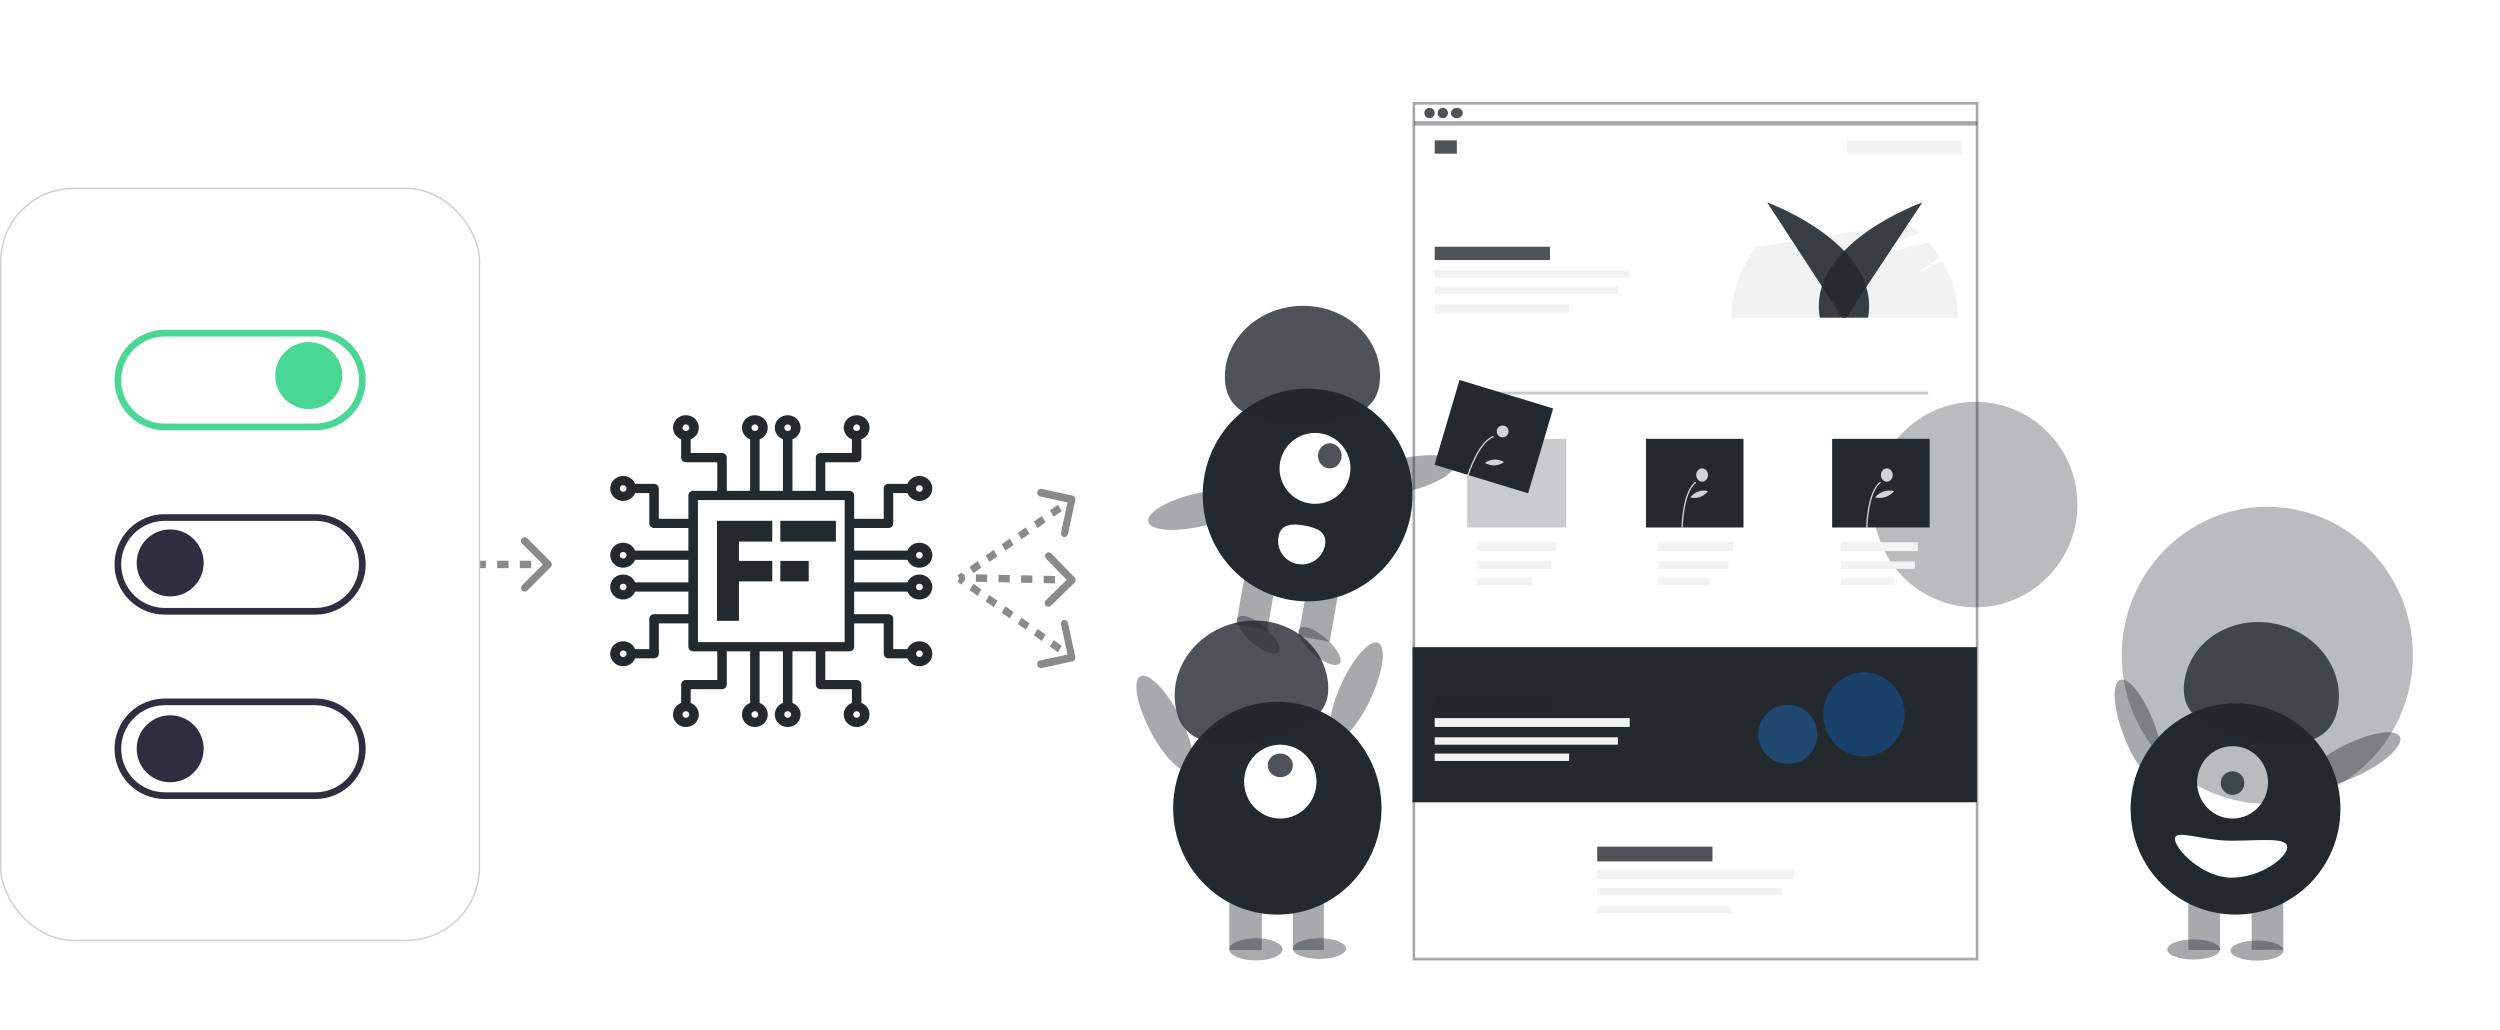 <svg width="1692" height="697" viewBox="0 0 1692 697" fill="none" xmlns="http://www.w3.org/2000/svg">
<rect x="0.5" y="127.5" width="324" height="509" rx="49.5" fill="white" stroke="#CFCFCF"/>
<path opacity="0.4" d="M1337 411C1375.11 411 1406 379.884 1406 341.5C1406 303.116 1375.11 272 1337 272C1298.89 272 1268 303.116 1268 341.5C1268 379.884 1298.89 411 1337 411Z" fill="#24292E" fill-opacity="0.8"/>
<path d="M1338 438H956V543H1338V438Z" fill="#24292E"/>
<path d="M1314.73 176.79L1299.35 184.08L1312.96 173.887C1310.75 170.428 1308.26 167.153 1305.53 164.092L1238.82 180.695L1299.08 157.679C1296.32 155.246 1293.4 153.014 1290.33 151L1188.68 167.395C1177.89 180.909 1172.01 197.696 1172 215H1325C1324.99 201.58 1321.45 188.399 1314.73 176.79Z" fill="#F2F2F2"/>
<path d="M1246.88 215L1196 137C1196 137 1273.05 164.763 1264.31 215H1246.88Z" fill="#24292E" fill-opacity="0.9"/>
<path d="M1249.38 215L1301 137C1301 137 1222.83 164.763 1231.7 215H1249.38Z" fill="#24292E" fill-opacity="0.9"/>
<path d="M1339 650H956V69H1339V650ZM957.786 648.184H1337.21V70.816H957.786V648.184Z" fill="#24292E" fill-opacity="0.4"/>
<path d="M1338 82H957V85H1338V82Z" fill="#24292E" fill-opacity="0.4"/>
<path d="M967.5 80C969.433 80 971 78.433 971 76.5C971 74.567 969.433 73 967.5 73C965.567 73 964 74.567 964 76.5C964 78.433 965.567 80 967.5 80Z" fill="#24292E" fill-opacity="0.8"/>
<path d="M976.5 80C978.433 80 980 78.433 980 76.5C980 74.567 978.433 73 976.5 73C974.567 73 973 74.567 973 76.5C973 78.433 974.567 80 976.5 80Z" fill="#24292E" fill-opacity="0.8"/>
<path d="M986 80C988.209 80 990 78.433 990 76.5C990 74.567 988.209 73 986 73C983.791 73 982 74.567 982 76.5C982 78.433 983.791 80 986 80Z" fill="#24292E" fill-opacity="0.8"/>
<path d="M986 95H971V104H986V95Z" fill="#24292E" fill-opacity="0.8"/>
<path d="M1049 167H971V176H1049V167Z" fill="#24292E" fill-opacity="0.8"/>
<path d="M1250 104L1328 104V95L1250 95V104Z" fill="#F2F2F2"/>
<path d="M1103 183H971V188H1103V183Z" fill="#F2F2F2"/>
<path d="M1095 194H971V199H1095V194Z" fill="#F2F2F2"/>
<path d="M1062 206H971V212H1062V206Z" fill="#F2F2F2"/>
<path d="M1053 367H1000V373H1053V367Z" fill="#F2F2F2"/>
<path d="M1050 380H1000V385H1050V380Z" fill="#F2F2F2"/>
<path d="M1037 391H1000V396H1037V391Z" fill="#F2F2F2"/>
<path d="M1173 367H1122V373H1173V367Z" fill="#F2F2F2"/>
<path d="M1170 380H1122V385H1170V380Z" fill="#F2F2F2"/>
<path d="M1157 391H1122V396H1157V391Z" fill="#F2F2F2"/>
<path d="M1298 367H1246V373H1298V367Z" fill="#F2F2F2"/>
<path d="M1296 380H1246V385H1296V380Z" fill="#F2F2F2"/>
<path d="M1282 391H1246V396H1282V391Z" fill="#F2F2F2"/>
<path d="M1159 573H1081V583H1159V573Z" fill="#24292E" fill-opacity="0.8"/>
<path d="M1214 589H1081V595H1214V589Z" fill="#F2F2F2"/>
<path d="M1206 601H1081V606H1206V601Z" fill="#F2F2F2"/>
<path d="M1172 613H1081V618H1172V613Z" fill="#F2F2F2"/>
<path opacity="0.3" d="M1305 265H994V267H1305V265Z" fill="#24292E" fill-opacity="0.8"/>
<path opacity="0.3" d="M1060 297H993V357H1060V297Z" fill="#24292E" fill-opacity="0.8"/>
<path d="M1180 297H1114V357H1180V297Z" fill="#24292E"/>
<path d="M1306 297H1240V357H1306V297Z" fill="#24292E"/>
<path d="M1138.87 357L1138 356.982C1138.02 355.986 1138.56 332.493 1147.5 326L1148 326.737C1139.42 332.968 1138.87 356.76 1138.87 357Z" fill="white" fill-opacity="0.8"/>
<path d="M1152 326C1154.21 326 1156 323.985 1156 321.5C1156 319.015 1154.21 317 1152 317C1149.79 317 1148 319.015 1148 321.5C1148 323.985 1149.79 326 1152 326Z" fill="white" fill-opacity="0.8"/>
<path d="M1150.61 336.382C1148.47 337.088 1146.19 337.191 1144 336.682C1145.39 334.825 1147.26 333.429 1149.39 332.662C1151.52 331.896 1153.82 331.792 1156 332.363C1154.57 334.175 1152.71 335.561 1150.61 336.382Z" fill="white" fill-opacity="0.8"/>
<path d="M1263.87 357L1263 356.982C1263.02 355.986 1263.56 332.493 1272.5 326L1273 326.737C1264.42 332.968 1263.87 356.76 1263.87 357Z" fill="white" fill-opacity="0.8"/>
<path d="M1277 326C1279.21 326 1281 323.985 1281 321.5C1281 319.015 1279.21 317 1277 317C1274.79 317 1273 319.015 1273 321.5C1273 323.985 1274.79 326 1277 326Z" fill="white" fill-opacity="0.8"/>
<path d="M1276.16 336.382C1273.84 337.088 1271.37 337.191 1269 336.682C1270.51 334.825 1272.53 333.429 1274.84 332.662C1277.15 331.896 1279.63 331.792 1282 332.363C1280.45 334.175 1278.44 335.561 1276.16 336.382V336.382Z" fill="white" fill-opacity="0.8"/>
<path d="M1049 471H971V480H1049V471Z" fill="#24292E" fill-opacity="0.8"/>
<path d="M1103 486H971V492H1103V486Z" fill="#F2F2F2"/>
<path d="M1095 499H971V504H1095V499Z" fill="#F2F2F2"/>
<path d="M1062 510H971V515H1062V510Z" fill="#F2F2F2"/>
<path opacity="0.4" d="M1261.5 512C1276.69 512 1289 499.24 1289 483.5C1289 467.76 1276.69 455 1261.5 455C1246.31 455 1234 467.76 1234 483.5C1234 499.24 1246.31 512 1261.5 512Z" fill="#0075EA" fill-opacity="0.8"/>
<path opacity="0.4" d="M1210 517C1221.05 517 1230 508.046 1230 497C1230 485.954 1221.05 477 1210 477C1198.95 477 1190 485.954 1190 497C1190 508.046 1198.95 517 1210 517Z" fill="#188CFF" fill-opacity="0.8"/>
<path d="M864.5 619C903.436 619 935 586.765 935 547C935 507.235 903.436 475 864.5 475C825.564 475 794 507.235 794 547C794 586.765 825.564 619 864.5 619Z" fill="#24292E"/>
<path d="M854 603H832V643H854V603Z" fill="#24292E" fill-opacity="0.4"/>
<path d="M896 603H875V643H896V603Z" fill="#24292E" fill-opacity="0.4"/>
<path d="M850 650C859.941 650 868 646.642 868 642.5C868 638.358 859.941 635 850 635C840.059 635 832 638.358 832 642.5C832 646.642 840.059 650 850 650Z" fill="#24292E" fill-opacity="0.4"/>
<path d="M893 649C902.941 649 911 645.866 911 642C911 638.134 902.941 635 893 635C883.059 635 875 638.134 875 642C875 645.866 883.059 649 893 649Z" fill="#24292E" fill-opacity="0.4"/>
<path d="M866.5 554C880.031 554 891 542.807 891 529C891 515.193 880.031 504 866.5 504C852.969 504 842 515.193 842 529C842 542.807 852.969 554 866.5 554Z" fill="white"/>
<path d="M866.5 526C871.194 526 875 522.418 875 518C875 513.582 871.194 510 866.5 510C861.806 510 858 513.582 858 518C858 522.418 861.806 526 866.5 526Z" fill="#24292E" fill-opacity="0.8"/>
<path d="M796.043 480.353C790.348 454.244 808.551 427.861 836.699 421.426C864.847 414.991 892.282 430.94 897.976 457.05C903.67 483.16 885.016 492.789 856.867 499.224C828.719 505.66 801.737 506.463 796.043 480.353Z" fill="#24292E" fill-opacity="0.8"/>
<path d="M927.936 472.364C936.151 454.403 938.312 437.72 932.762 435.1C927.211 432.48 916.052 444.915 907.837 462.876C899.622 480.836 897.461 497.52 903.011 500.14C908.562 502.76 919.721 490.324 927.936 472.364Z" fill="#24292E" fill-opacity="0.4"/>
<path d="M804.822 521.101C810.231 518.193 807.222 501.645 798.102 484.141C788.982 466.637 777.203 454.806 771.794 457.714C766.385 460.623 769.393 477.17 778.514 494.674C787.634 512.178 799.413 524.01 804.822 521.101Z" fill="#24292E" fill-opacity="0.4"/>
<path d="M1460.27 527.105C1465.98 524.869 1464.93 508.075 1457.91 489.595C1450.9 471.116 1440.59 457.948 1434.88 460.184C1429.17 462.42 1430.22 479.213 1437.23 497.693C1444.25 516.173 1454.56 529.341 1460.27 527.105Z" fill="#24292E" fill-opacity="0.4"/>
<path d="M1513 619C1552.21 619 1584 586.988 1584 547.5C1584 508.012 1552.21 476 1513 476C1473.79 476 1442 508.012 1442 547.5C1442 586.988 1473.79 619 1513 619Z" fill="#24292E"/>
<path d="M1523.96 642.906L1545.41 642.845L1545.3 603.807L1523.85 603.868L1523.96 642.906Z" fill="#24292E" fill-opacity="0.4"/>
<path d="M1481.07 643.032L1502.52 642.971L1502.41 603.934L1480.96 603.995L1481.07 643.032Z" fill="#24292E" fill-opacity="0.4"/>
<path d="M1527.56 650.161C1537.43 650.133 1545.42 647.062 1545.41 643.302C1545.4 639.541 1537.39 636.516 1527.52 636.544C1517.65 636.572 1509.66 639.643 1509.67 643.404C1509.68 647.164 1517.69 650.19 1527.56 650.161Z" fill="#24292E" fill-opacity="0.4"/>
<path d="M1484.66 649.376C1494.53 649.348 1502.53 646.277 1502.52 642.517C1502.51 638.756 1494.49 635.731 1484.62 635.759C1474.75 635.787 1466.76 638.858 1466.77 642.618C1466.78 646.379 1474.79 649.404 1484.66 649.376Z" fill="#24292E" fill-opacity="0.4"/>
<path d="M1511 554C1524.25 554 1535 543.031 1535 529.5C1535 515.969 1524.25 505 1511 505C1497.75 505 1487 515.969 1487 529.5C1487 543.031 1497.75 554 1511 554Z" fill="white"/>
<path d="M1511 538C1515.42 538 1519 534.418 1519 530C1519 525.582 1515.42 522 1511 522C1506.58 522 1503 525.582 1503 530C1503 534.418 1506.58 538 1511 538Z" fill="#24292E" fill-opacity="0.8"/>
<path d="M1581.97 480.517C1587.65 454.688 1569.2 428.657 1540.77 422.375C1512.34 416.092 1484.69 431.938 1479.01 457.768C1473.33 483.597 1492.19 493.064 1520.62 499.346C1549.06 505.628 1576.3 506.346 1581.97 480.517Z" fill="#24292E" fill-opacity="0.8"/>
<path d="M1597.18 524.27C1614.77 515.733 1626.89 504.265 1624.25 498.655C1621.62 493.045 1605.22 495.417 1587.63 503.954C1570.03 512.491 1557.91 523.96 1560.55 529.57C1563.19 535.18 1579.59 532.807 1597.18 524.27Z" fill="#24292E" fill-opacity="0.4"/>
<path d="M1548 573.359C1548.02 580.263 1530.22 593.945 1510.43 594C1490.63 594.055 1472.02 574.672 1472 567.768C1471.98 560.865 1490.56 569.056 1510.36 569C1530.15 568.945 1547.98 566.456 1548 573.359Z" fill="white"/>
<path opacity="0.4" d="M1534.5 544C1588.9 544 1633 499.005 1633 443.5C1633 387.995 1588.9 343 1534.5 343C1480.1 343 1436 387.995 1436 443.5C1436 499.005 1480.1 544 1534.5 544Z" fill="#24292E" fill-opacity="0.8"/>
<path d="M885 407C924.212 407 956 374.765 956 335C956 295.235 924.212 263 885 263C845.788 263 814 295.235 814 335C814 374.765 845.788 407 885 407Z" fill="#24292E"/>
<path d="M864.515 388.161L843.41 384.279L836.565 422.692L857.67 426.573L864.515 388.161Z" fill="#24292E" fill-opacity="0.4"/>
<path d="M906.724 395.923L885.619 392.042L878.774 430.455L899.879 434.336L906.724 395.923Z" fill="#24292E" fill-opacity="0.4"/>
<path d="M906.646 448.958C909.038 446.088 904.871 438.508 897.338 432.028C889.806 425.547 881.76 422.62 879.368 425.489C876.975 428.359 881.143 435.939 888.675 442.42C896.208 448.9 904.253 451.828 906.646 448.958Z" fill="#24292E" fill-opacity="0.4"/>
<path d="M865.316 441.357C867.708 438.488 863.541 430.908 856.009 424.427C848.476 417.947 840.43 415.019 838.038 417.889C835.646 420.758 839.813 428.338 847.346 434.819C854.878 441.3 862.924 444.227 865.316 441.357Z" fill="#24292E" fill-opacity="0.4"/>
<path d="M890 341C903.255 341 914 330.255 914 317C914 303.745 903.255 293 890 293C876.745 293 866 303.745 866 317C866 330.255 876.745 341 890 341Z" fill="white"/>
<path d="M900 317C904.418 317 908 313.194 908 308.5C908 303.806 904.418 300 900 300C895.582 300 892 303.806 892 308.5C892 313.194 895.582 317 900 317Z" fill="#24292E" fill-opacity="0.8"/>
<path d="M829.036 256.698C827.97 230.454 850.593 208.225 879.567 207.049C908.541 205.872 932.893 226.193 933.96 252.437C935.026 278.681 914.885 284.644 885.912 285.821C856.938 286.997 830.102 282.942 829.036 256.698Z" fill="#24292E" fill-opacity="0.8"/>
<path d="M952.6 332.622C971.602 328.197 985.898 319.697 984.531 313.637C983.163 307.577 966.651 306.251 947.648 310.676C928.646 315.101 914.35 323.601 915.717 329.661C917.085 335.721 933.598 337.047 952.6 332.622Z" fill="#24292E" fill-opacity="0.4"/>
<path d="M814.019 356.034C833.021 351.609 847.317 343.109 845.949 337.049C844.582 330.989 828.069 329.663 809.067 334.088C790.065 338.513 775.769 347.012 777.136 353.073C778.503 359.133 795.016 360.458 814.019 356.034Z" fill="#24292E" fill-opacity="0.4"/>
<path d="M865.256 363.283C864.5 367.429 865.434 371.704 867.854 375.166C870.274 378.628 873.982 380.995 878.161 381.746C882.34 382.496 886.648 381.569 890.138 379.168C893.628 376.767 896.014 373.089 896.77 368.943C898.345 360.31 891.617 357.254 882.915 355.692C874.212 354.129 866.832 354.65 865.256 363.283Z" fill="white"/>
<path d="M1051.17 276.456L987.822 257.164L970.885 314.558L1034.23 333.85L1051.17 276.456Z" fill="#24292E"/>
<path d="M993.83 322L993 321.726C993.295 320.781 1000.35 298.547 1010.73 295L1011 295.85C1001.04 299.254 993.9 321.773 993.83 322Z" fill="white" fill-opacity="0.8"/>
<path d="M1017 296C1019.21 296 1021 294.209 1021 292C1021 289.791 1019.21 288 1017 288C1014.79 288 1013 289.791 1013 292C1013 294.209 1014.79 296 1017 296Z" fill="white" fill-opacity="0.8"/>
<path d="M1011.58 314.999C1009.28 315.03 1007.01 314.433 1005 313.269C1006.89 311.888 1009.12 311.103 1011.42 311.01C1013.73 310.916 1016.01 311.517 1018 312.74C1016.09 314.064 1013.87 314.843 1011.58 314.999V314.999Z" fill="white" fill-opacity="0.8"/>
<path d="M726.593 338.254C726.746 337.552 726.346 336.869 725.7 336.729L715.177 334.439C714.532 334.299 713.884 334.754 713.732 335.456C713.579 336.159 713.978 336.842 714.624 336.982L723.978 339.017L721.765 349.189C721.612 349.891 722.012 350.575 722.658 350.715C723.303 350.856 723.951 350.4 724.104 349.698L726.593 338.254ZM649.984 392.594L652.701 390.683L651.439 388.525L648.722 390.436L649.984 392.594ZM658.135 386.86L663.568 383.038L662.306 380.88L656.873 384.702L658.135 386.86ZM669.002 379.215L674.436 375.393L673.173 373.235L667.74 377.057L669.002 379.215ZM679.869 371.57L685.303 367.748L684.041 365.59L678.607 369.412L679.869 371.57ZM690.737 363.925L696.17 360.103L694.908 357.945L689.474 361.767L690.737 363.925ZM701.604 356.28L707.037 352.458L705.775 350.3L700.341 354.122L701.604 356.28ZM712.471 348.635L717.905 344.813L716.642 342.655L711.209 346.477L712.471 348.635ZM723.338 340.99L726.055 339.079L724.793 336.921L722.076 338.832L723.338 340.99ZM727.762 338.509C728.068 337.104 727.269 335.738 725.977 335.457L704.931 330.879C703.64 330.598 702.345 331.508 702.039 332.913C701.734 334.317 702.533 335.684 703.825 335.965L722.532 340.034L718.106 360.378C717.801 361.783 718.6 363.149 719.892 363.43C721.183 363.711 722.478 362.8 722.783 361.396L727.762 338.509ZM650.616 393.673L653.332 391.762L650.808 387.446L648.091 389.357L650.616 393.673ZM658.766 387.939L664.2 384.117L661.675 379.801L656.241 383.623L658.766 387.939ZM669.633 380.294L675.067 376.472L672.542 372.156L667.109 375.978L669.633 380.294ZM680.5 372.649L685.934 368.827L683.409 364.511L677.976 368.333L680.5 372.649ZM691.368 365.004L696.801 361.182L694.277 356.866L688.843 360.688L691.368 365.004ZM702.235 357.359L707.669 353.537L705.144 349.221L699.71 353.043L702.235 357.359ZM713.102 349.714L718.536 345.892L716.011 341.576L710.577 345.398L713.102 349.714ZM723.969 342.069L726.686 340.158L724.162 335.842L721.445 337.753L723.969 342.069Z" fill="#8A8A8A"/>
<path d="M725.7 446.301C726.346 446.161 726.746 445.478 726.593 444.775L724.104 433.332C723.951 432.63 723.303 432.174 722.658 432.315C722.012 432.455 721.612 433.138 721.765 433.841L723.978 444.013L714.624 446.047C713.978 446.188 713.579 446.871 713.732 447.573C713.884 448.276 714.532 448.731 715.177 448.59L725.7 446.301ZM648.722 392.594L651.439 394.505L652.701 392.347L649.984 390.436L648.722 392.594ZM656.873 398.328L662.306 402.15L663.568 399.992L658.135 396.17L656.873 398.328ZM667.74 405.973L673.173 409.795L674.436 407.637L669.002 403.815L667.74 405.973ZM678.607 413.618L684.041 417.44L685.303 415.282L679.869 411.46L678.607 413.618ZM689.474 421.262L694.908 425.085L696.17 422.927L690.737 419.105L689.474 421.262ZM700.341 428.907L705.775 432.73L707.037 430.572L701.604 426.75L700.341 428.907ZM711.209 436.552L716.642 440.375L717.905 438.217L712.471 434.395L711.209 436.552ZM722.076 444.197L724.793 446.109L726.055 443.951L723.338 442.039L722.076 444.197ZM725.977 447.573C727.269 447.292 728.068 445.925 727.762 444.521L722.783 421.634C722.478 420.23 721.183 419.319 719.892 419.6C718.6 419.881 717.801 421.247 718.106 422.652L722.532 442.995L703.825 447.065C702.533 447.346 701.734 448.713 702.039 450.117C702.345 451.521 703.64 452.432 704.931 452.151L725.977 447.573ZM648.091 393.673L650.808 395.584L653.332 391.268L650.616 389.357L648.091 393.673ZM656.241 399.407L661.675 403.229L664.2 398.913L658.766 395.091L656.241 399.407ZM667.109 407.051L672.542 410.874L675.067 406.558L669.633 402.736L667.109 407.051ZM677.976 414.696L683.409 418.519L685.934 414.203L680.5 410.381L677.976 414.696ZM688.843 422.341L694.277 426.164L696.801 421.848L691.368 418.026L688.843 422.341ZM699.71 429.986L705.144 433.809L707.669 429.493L702.235 425.671L699.71 429.986ZM710.577 437.631L716.011 441.454L718.536 437.138L713.102 433.316L710.577 437.631ZM721.445 445.276L724.162 447.188L726.686 442.872L723.969 440.961L721.445 445.276Z" fill="#8A8A8A"/>
<path d="M726.377 393.464C726.869 392.985 726.875 392.193 726.391 391.695L718.507 383.571C718.023 383.073 717.233 383.056 716.741 383.535C716.249 384.013 716.243 384.805 716.727 385.304L723.735 392.525L716.613 399.455C716.121 399.933 716.115 400.725 716.599 401.224C717.083 401.722 717.873 401.739 718.365 401.26L726.377 393.464ZM648.99 392.238L652.815 392.317L652.835 389.815L649.01 389.737L648.99 392.238ZM660.465 392.474L668.115 392.632L668.135 390.13L660.485 389.973L660.465 392.474ZM675.765 392.789L683.415 392.946L683.435 390.445L675.785 390.287L675.765 392.789ZM691.065 393.104L698.716 393.261L698.736 390.759L691.086 390.602L691.065 393.104ZM706.366 393.418L714.016 393.576L714.036 391.074L706.386 390.917L706.366 393.418ZM721.666 393.733L725.491 393.812L725.511 391.31L721.686 391.231L721.666 393.733ZM727.253 394.366C728.236 393.409 728.249 391.825 727.281 390.828L711.514 374.581C710.546 373.584 708.965 373.552 707.981 374.508C706.998 375.465 706.985 377.049 707.953 378.046L721.969 392.488L707.725 406.349C706.742 407.306 706.729 408.89 707.697 409.887C708.664 410.884 710.246 410.916 711.229 409.96L727.253 394.366ZM648.98 393.489L652.805 393.568L652.845 388.564L649.02 388.486L648.98 393.489ZM660.455 393.725L668.105 393.882L668.145 388.879L660.495 388.722L660.455 393.725ZM675.755 394.04L683.405 394.197L683.445 389.194L675.795 389.037L675.755 394.04ZM691.055 394.355L698.705 394.512L698.746 389.509L691.096 389.351L691.055 394.355ZM706.356 394.669L714.006 394.827L714.046 389.823L706.396 389.666L706.356 394.669ZM721.656 394.984L725.481 395.063L725.521 390.059L721.696 389.981L721.656 394.984Z" fill="#8A8A8A"/>
<path d="M208.967 276.876C221.485 276.876 231.634 266.728 231.634 254.209C231.634 241.691 221.485 231.542 208.967 231.542C196.448 231.542 186.3 241.691 186.3 254.209C186.3 266.728 196.448 276.876 208.967 276.876Z" fill="#49D893"/>
<path d="M213.5 291.209H111.5C102.483 291.209 93.835 287.627 87.459 281.251C81.083 274.875 77.501 266.227 77.501 257.209C77.501 248.192 81.083 239.544 87.459 233.168C93.835 226.792 102.483 223.209 111.5 223.209H213.5C222.518 223.209 231.166 226.792 237.542 233.168C243.918 239.544 247.5 248.192 247.5 257.209C247.5 266.227 243.918 274.875 237.542 281.251C231.166 287.627 222.518 291.209 213.5 291.209ZM111.5 227.743C103.685 227.743 96.19 230.847 90.664 236.373C85.138 241.899 82.034 249.394 82.034 257.209C82.034 265.025 85.138 272.519 90.664 278.046C96.19 283.572 103.685 286.676 111.5 286.676H213.5C221.316 286.676 228.81 283.572 234.337 278.046C239.863 272.519 242.967 265.025 242.967 257.209C242.967 249.394 239.863 241.899 234.337 236.373C228.81 230.847 221.316 227.743 213.5 227.743H111.5Z" fill="#49D893"/>
<path d="M115.174 403.654C127.692 403.654 137.841 393.506 137.841 380.987C137.841 368.469 127.692 358.321 115.174 358.321C102.655 358.321 92.507 368.469 92.507 380.987C92.507 393.506 102.655 403.654 115.174 403.654Z" fill="#2F2E41"/>
<path d="M213.5 415.988H111.5C102.483 415.988 93.835 412.406 87.459 406.029C81.083 399.653 77.501 391.005 77.501 381.988C77.501 372.97 81.083 364.322 87.459 357.946C93.835 351.57 102.483 347.988 111.5 347.988H213.5C222.518 347.988 231.166 351.57 237.542 357.946C243.918 364.322 247.5 372.97 247.5 381.988C247.5 391.005 243.918 399.653 237.542 406.029C231.166 412.406 222.518 415.988 213.5 415.988ZM111.5 352.521C103.685 352.521 96.191 355.626 90.664 361.152C85.138 366.678 82.034 374.173 82.034 381.988C82.034 389.803 85.138 397.298 90.664 402.824C96.191 408.35 103.685 411.454 111.5 411.454H213.5C221.316 411.454 228.81 408.35 234.337 402.824C239.863 397.298 242.967 389.803 242.967 381.988C242.967 374.173 239.863 366.678 234.337 361.152C228.81 355.626 221.316 352.521 213.5 352.521H111.5Z" fill="#2F2E41"/>
<path d="M115.174 529.432C127.692 529.432 137.841 519.284 137.841 506.766C137.841 494.247 127.692 484.099 115.174 484.099C102.655 484.099 92.507 494.247 92.507 506.766C92.507 519.284 102.655 529.432 115.174 529.432Z" fill="#2F2E41"/>
<path d="M213.5 540.766H111.5C102.483 540.766 93.835 537.184 87.459 530.808C81.083 524.432 77.501 515.783 77.501 506.766C77.501 497.749 81.083 489.101 87.459 482.724C93.835 476.348 102.483 472.766 111.5 472.766H213.5C222.518 472.766 231.166 476.348 237.542 482.724C243.918 489.101 247.5 497.749 247.5 506.766C247.5 515.783 243.918 524.432 237.542 530.808C231.166 537.184 222.518 540.766 213.5 540.766ZM111.5 477.299C103.685 477.299 96.19 480.404 90.664 485.93C85.138 491.456 82.034 498.951 82.034 506.766C82.034 514.581 85.138 522.076 90.664 527.602C96.19 533.128 103.685 536.233 111.5 536.233H213.5C217.37 536.233 221.202 535.471 224.777 533.99C228.352 532.509 231.6 530.338 234.337 527.602C237.073 524.866 239.243 521.618 240.724 518.043C242.205 514.467 242.967 510.636 242.967 506.766C242.967 502.896 242.205 499.065 240.724 495.49C239.243 491.915 237.073 488.666 234.337 485.93C231.6 483.194 228.352 481.023 224.777 479.542C221.202 478.062 217.37 477.299 213.5 477.299H111.5Z" fill="#2F2E41"/>
<path d="M371.884 382.884C372.372 382.396 372.372 381.604 371.884 381.116L363.929 373.161C363.441 372.673 362.649 372.673 362.161 373.161C361.673 373.649 361.673 374.441 362.161 374.929L369.232 382L362.161 389.071C361.673 389.559 361.673 390.351 362.161 390.839C362.649 391.327 363.441 391.327 363.929 390.839L371.884 382.884ZM325 383.25H328.833V380.75H325V383.25ZM336.5 383.25H344.167V380.75H336.5V383.25ZM351.833 383.25H359.5V380.75H351.833V383.25ZM367.167 383.25H371V380.75H367.167V383.25ZM372.768 383.768C373.744 382.791 373.744 381.209 372.768 380.232L356.858 364.322C355.882 363.346 354.299 363.346 353.322 364.322C352.346 365.299 352.346 366.882 353.322 367.858L367.464 382L353.322 396.142C352.346 397.118 352.346 398.701 353.322 399.678C354.299 400.654 355.882 400.654 356.858 399.678L372.768 383.768ZM325 384.5H328.833V379.5H325V384.5ZM336.5 384.5H344.167V379.5H336.5V384.5ZM351.833 384.5H359.5V379.5H351.833V384.5ZM367.167 384.5H371V379.5H367.167V384.5Z" fill="#8A8A8A"/>
<g filter="url(#filter0_d)">
<path d="M578.098 374.885H614.137C614.886 376.715 616.271 378.235 618.053 379.183C619.835 380.131 621.903 380.448 623.9 380.079C625.897 379.71 627.699 378.678 628.995 377.161C630.291 375.644 631 373.737 631 371.769C631 369.8 630.291 367.894 628.995 366.377C627.699 364.86 625.897 363.828 623.9 363.459C621.903 363.09 619.835 363.407 618.053 364.355C616.271 365.303 614.886 366.823 614.137 368.653H578.098V353.357H601.329C602.182 353.357 603.001 353.028 603.604 352.444C604.208 351.86 604.547 351.067 604.547 350.241V329.71H614.137C614.886 331.54 616.271 333.06 618.053 334.008C619.835 334.956 621.903 335.273 623.9 334.904C625.897 334.535 627.699 333.503 628.995 331.986C630.291 330.469 631 328.563 631 326.594C631 324.626 630.291 322.719 628.995 321.202C627.699 319.685 625.897 318.653 623.9 318.284C621.903 317.915 619.835 318.232 618.053 319.18C616.271 320.128 614.886 321.648 614.137 323.478H601.329C600.475 323.479 599.657 323.807 599.053 324.391C598.45 324.976 598.11 325.768 598.11 326.594V347.125H578.098V331.331C578.098 330.504 577.759 329.712 577.155 329.128C576.552 328.543 575.733 328.215 574.88 328.215H558.565V308.841H579.772C580.626 308.841 581.444 308.512 582.048 307.928C582.651 307.344 582.99 306.551 582.991 305.725V293.325C584.88 292.6 586.449 291.26 587.428 289.535C588.406 287.811 588.733 285.81 588.352 283.877C587.971 281.945 586.905 280.201 585.339 278.947C583.773 277.693 581.804 277.007 579.772 277.007C577.74 277.007 575.771 277.693 574.205 278.947C572.639 280.201 571.574 281.945 571.192 283.877C570.811 285.81 571.138 287.811 572.117 289.535C573.095 291.26 574.664 292.6 576.553 293.325V302.609H555.346C554.493 302.609 553.674 302.938 553.071 303.522C552.467 304.107 552.128 304.899 552.128 305.725V328.215H536.328V293.327C538.217 292.602 539.786 291.261 540.765 289.537C541.743 287.813 542.07 285.812 541.689 283.879C541.308 281.947 540.242 280.203 538.676 278.949C537.11 277.695 535.142 277.009 533.109 277.009C531.077 277.009 529.108 277.695 527.542 278.949C525.976 280.203 524.911 281.947 524.53 283.879C524.148 285.812 524.475 287.813 525.454 289.537C526.432 291.261 528.001 292.602 529.891 293.327V328.215H514.109V293.325C516 292.6 517.57 291.259 518.549 289.534C519.528 287.809 519.855 285.807 519.474 283.874C519.093 281.94 518.027 280.196 516.46 278.941C514.894 277.686 512.924 277 510.891 277C508.857 277 506.888 277.686 505.321 278.941C503.754 280.196 502.688 281.94 502.307 283.874C501.926 285.807 502.253 287.809 503.232 289.534C504.212 291.259 505.782 292.6 507.672 293.325V328.215H491.872V305.725C491.872 304.899 491.533 304.107 490.929 303.522C490.326 302.938 489.507 302.609 488.654 302.609H467.447V293.325C469.337 292.6 470.907 291.259 471.886 289.534C472.865 287.809 473.193 285.807 472.811 283.874C472.43 281.94 471.364 280.196 469.798 278.941C468.231 277.686 466.261 277 464.228 277C462.195 277 460.225 277.686 458.658 278.941C457.091 280.196 456.026 281.94 455.644 283.874C455.263 285.807 455.59 287.809 456.57 289.534C457.549 291.259 459.119 292.6 461.009 293.325V305.725C461.01 306.551 461.349 307.344 461.952 307.928C462.556 308.512 463.374 308.841 464.228 308.841H485.435V328.215H469.12C468.267 328.215 467.448 328.543 466.845 329.128C466.241 329.712 465.902 330.504 465.902 331.331V347.125H445.89V326.594C445.89 325.768 445.55 324.976 444.947 324.391C444.343 323.807 443.525 323.479 442.671 323.478H429.864C429.115 321.648 427.731 320.129 425.949 319.181C424.168 318.234 422.101 317.917 420.104 318.286C418.107 318.655 416.306 319.687 415.01 321.203C413.715 322.72 413.006 324.626 413.006 326.594C413.006 328.562 413.715 330.469 415.01 331.985C416.306 333.501 418.107 334.533 420.104 334.902C422.101 335.271 424.168 334.955 425.949 334.007C427.731 333.059 429.115 331.54 429.864 329.71H439.453V350.241C439.453 351.067 439.792 351.86 440.396 352.444C440.999 353.028 441.818 353.357 442.671 353.357H465.902V368.653H429.864C429.115 366.824 427.731 365.305 425.95 364.357C424.169 363.41 422.102 363.094 420.106 363.463C418.11 363.832 416.309 364.863 415.013 366.379C413.718 367.895 413.009 369.801 413.009 371.769C413.009 373.736 413.718 375.642 415.013 377.158C416.309 378.675 418.11 379.706 420.106 380.075C422.102 380.444 424.169 380.128 425.95 379.18C427.731 378.233 429.115 376.714 429.864 374.885H465.902V390.163H429.863C429.114 388.333 427.729 386.813 425.947 385.865C424.165 384.917 422.097 384.6 420.1 384.969C418.103 385.338 416.301 386.37 415.005 387.887C413.709 389.404 413 391.31 413 393.279C413 395.247 413.709 397.154 415.005 398.671C416.301 400.188 418.103 401.22 420.1 401.589C422.097 401.958 424.165 401.641 425.947 400.693C427.729 399.745 429.114 398.225 429.863 396.395H465.902V411.691H442.671C441.818 411.691 440.999 412.02 440.396 412.604C439.792 413.188 439.453 413.981 439.453 414.807V435.338H429.863C429.114 433.507 427.729 431.988 425.947 431.04C424.165 430.092 422.097 429.775 420.1 430.144C418.103 430.513 416.301 431.545 415.005 433.062C413.709 434.578 413 436.485 413 438.454C413 440.422 413.709 442.329 415.005 443.846C416.301 445.363 418.103 446.394 420.1 446.763C422.097 447.132 424.165 446.816 425.947 445.868C427.729 444.92 429.114 443.4 429.863 441.57H442.671C443.525 441.569 444.343 441.241 444.947 440.657C445.55 440.072 445.89 439.28 445.89 438.454V417.923H465.902V433.717C465.902 434.543 466.241 435.336 466.845 435.92C467.448 436.504 468.267 436.833 469.12 436.833H485.435V456.207H464.228C463.374 456.207 462.556 456.535 461.952 457.12C461.349 457.704 461.01 458.496 461.009 459.323V471.723C459.12 472.448 457.551 473.788 456.572 475.513C455.594 477.237 455.267 479.238 455.648 481.17C456.029 483.103 457.095 484.846 458.661 486.1C460.227 487.354 462.196 488.04 464.228 488.04C466.26 488.04 468.229 487.354 469.795 486.1C471.361 484.846 472.426 483.103 472.808 481.17C473.189 479.238 472.862 477.237 471.883 475.513C470.905 473.788 469.336 472.448 467.447 471.723V462.439H488.654C489.507 462.438 490.326 462.11 490.929 461.526C491.533 460.941 491.872 460.149 491.872 459.323V436.833H507.672V471.721C505.783 472.446 504.214 473.786 503.235 475.511C502.257 477.235 501.93 479.236 502.311 481.169C502.692 483.101 503.758 484.845 505.324 486.099C506.89 487.353 508.858 488.039 510.891 488.039C512.923 488.039 514.892 487.353 516.458 486.099C518.024 484.845 519.089 483.101 519.47 481.169C519.852 479.236 519.525 477.235 518.546 475.511C517.568 473.786 515.999 472.446 514.109 471.721V436.833H529.891V471.723C528 472.448 526.43 473.789 525.451 475.514C524.472 477.239 524.145 479.241 524.526 481.174C524.907 483.108 525.973 484.852 527.54 486.107C529.106 487.361 531.076 488.048 533.109 488.048C535.143 488.048 537.112 487.361 538.679 486.107C540.246 484.852 541.312 483.108 541.693 481.174C542.074 479.241 541.747 477.239 540.768 475.514C539.788 473.789 538.218 472.448 536.328 471.723V436.833H552.128V459.323C552.128 460.149 552.467 460.941 553.071 461.526C553.674 462.11 554.493 462.438 555.346 462.439H576.553V471.723C574.664 472.448 573.094 473.788 572.115 475.513C571.136 477.238 570.809 479.239 571.191 481.172C571.572 483.105 572.637 484.849 574.204 486.104C575.77 487.358 577.739 488.044 579.772 488.044C581.805 488.044 583.774 487.358 585.341 486.104C586.907 484.849 587.973 483.105 588.354 481.172C588.735 479.239 588.408 477.238 587.429 475.513C586.45 473.788 584.881 472.448 582.991 471.723V459.323C582.99 458.496 582.651 457.704 582.048 457.12C581.444 456.535 580.626 456.207 579.772 456.207H558.565V436.833H574.88C575.733 436.833 576.552 436.504 577.155 435.92C577.759 435.336 578.098 434.543 578.098 433.717V417.923H598.11V438.454C598.11 439.28 598.45 440.072 599.053 440.657C599.657 441.241 600.475 441.569 601.329 441.57H614.137C614.886 443.399 616.271 444.918 618.052 445.865C619.833 446.812 621.9 447.129 623.896 446.76C625.892 446.391 627.693 445.359 628.988 443.843C630.284 442.327 630.992 440.421 630.992 438.454C630.992 436.486 630.284 434.58 628.988 433.064C627.693 431.548 625.892 430.517 623.896 430.148C621.9 429.778 619.833 430.095 618.052 431.042C616.271 431.989 614.886 433.508 614.137 435.338H604.547V414.807C604.547 413.981 604.208 413.188 603.604 412.604C603.001 412.02 602.182 411.691 601.329 411.691H578.098V396.395H614.136C614.885 398.224 616.269 399.743 618.05 400.69C619.831 401.638 621.898 401.954 623.894 401.585C625.89 401.216 627.691 400.185 628.987 398.668C630.282 397.152 630.991 395.246 630.991 393.279C630.991 391.311 630.282 389.406 628.987 387.889C627.691 386.373 625.89 385.342 623.894 384.973C621.898 384.604 619.831 384.92 618.05 385.867C616.269 386.815 614.885 388.334 614.136 390.163H578.098V374.885ZM622.241 369.543C622.696 369.543 623.141 369.674 623.519 369.918C623.897 370.163 624.191 370.51 624.365 370.917C624.539 371.324 624.585 371.771 624.496 372.203C624.408 372.635 624.189 373.031 623.867 373.343C623.546 373.654 623.136 373.866 622.69 373.952C622.244 374.038 621.782 373.994 621.362 373.825C620.941 373.657 620.582 373.371 620.33 373.005C620.077 372.639 619.942 372.209 619.942 371.769C619.942 371.178 620.184 370.612 620.615 370.194C621.046 369.776 621.631 369.54 622.241 369.54V369.543ZM622.241 324.37C622.696 324.37 623.141 324.501 623.519 324.745C623.897 324.99 624.191 325.337 624.365 325.744C624.539 326.151 624.585 326.598 624.496 327.03C624.408 327.462 624.189 327.859 623.867 328.17C623.546 328.481 623.136 328.693 622.69 328.779C622.244 328.865 621.782 328.821 621.362 328.652C620.941 328.484 620.582 328.199 620.33 327.833C620.077 327.466 619.942 327.036 619.942 326.596C619.942 326.005 620.184 325.439 620.615 325.021C621.046 324.603 621.631 324.368 622.241 324.367V324.37ZM579.774 283.254C580.229 283.254 580.673 283.384 581.051 283.629C581.429 283.873 581.724 284.221 581.898 284.628C582.072 285.034 582.118 285.482 582.029 285.914C581.94 286.345 581.721 286.742 581.4 287.053C581.078 287.364 580.669 287.576 580.223 287.662C579.777 287.748 579.314 287.704 578.894 287.536C578.474 287.367 578.115 287.082 577.862 286.716C577.61 286.35 577.475 285.92 577.475 285.479C577.476 284.889 577.718 284.324 578.149 283.906C578.58 283.489 579.165 283.254 579.774 283.254ZM533.113 283.254C533.568 283.254 534.012 283.384 534.39 283.629C534.768 283.873 535.063 284.221 535.237 284.628C535.411 285.034 535.457 285.482 535.368 285.914C535.279 286.345 535.06 286.742 534.739 287.053C534.417 287.364 534.008 287.576 533.562 287.662C533.116 287.748 532.653 287.704 532.233 287.536C531.813 287.367 531.454 287.082 531.201 286.716C530.949 286.35 530.814 285.92 530.814 285.479C530.815 284.889 531.057 284.324 531.488 283.906C531.919 283.489 532.504 283.254 533.113 283.254ZM510.887 283.254C511.342 283.254 511.786 283.384 512.164 283.629C512.542 283.873 512.837 284.221 513.011 284.628C513.185 285.034 513.231 285.482 513.142 285.914C513.053 286.345 512.834 286.742 512.513 287.053C512.191 287.364 511.782 287.576 511.336 287.662C510.89 287.748 510.427 287.704 510.007 287.536C509.587 287.367 509.228 287.082 508.975 286.716C508.723 286.35 508.588 285.92 508.588 285.479C508.588 284.889 508.831 284.323 509.262 283.906C509.693 283.489 510.277 283.254 510.887 283.254ZM464.226 283.254C464.681 283.254 465.125 283.384 465.503 283.629C465.881 283.873 466.176 284.221 466.35 284.628C466.524 285.034 466.57 285.482 466.481 285.914C466.392 286.345 466.173 286.742 465.852 287.053C465.53 287.364 465.121 287.576 464.675 287.662C464.229 287.748 463.766 287.704 463.346 287.536C462.926 287.367 462.567 287.082 462.314 286.716C462.062 286.35 461.927 285.92 461.927 285.479C461.927 284.889 462.17 284.323 462.601 283.906C463.032 283.489 463.616 283.254 464.226 283.254ZM421.759 328.818C421.304 328.818 420.859 328.688 420.481 328.443C420.103 328.198 419.809 327.851 419.635 327.444C419.461 327.037 419.415 326.59 419.504 326.158C419.592 325.726 419.811 325.33 420.133 325.019C420.454 324.707 420.864 324.495 421.31 324.409C421.756 324.323 422.218 324.368 422.638 324.536C423.059 324.704 423.418 324.99 423.67 325.356C423.923 325.722 424.058 326.152 424.058 326.592C424.057 327.183 423.815 327.748 423.384 328.166C422.953 328.583 422.368 328.818 421.759 328.818ZM421.759 373.991C421.304 373.991 420.859 373.861 420.481 373.616C420.103 373.371 419.809 373.024 419.635 372.617C419.461 372.21 419.415 371.763 419.504 371.331C419.592 370.899 419.811 370.503 420.133 370.191C420.454 369.88 420.864 369.668 421.31 369.582C421.756 369.496 422.218 369.54 422.638 369.709C423.059 369.877 423.418 370.163 423.67 370.529C423.923 370.895 424.058 371.325 424.058 371.765C424.057 372.355 423.815 372.921 423.384 373.339C422.953 373.756 422.368 373.991 421.759 373.991ZM421.759 395.508C421.304 395.508 420.859 395.378 420.481 395.133C420.103 394.889 419.809 394.541 419.635 394.134C419.461 393.728 419.415 393.28 419.504 392.848C419.592 392.416 419.811 392.02 420.133 391.709C420.454 391.397 420.864 391.185 421.31 391.099C421.756 391.014 422.218 391.058 422.638 391.226C423.059 391.395 423.418 391.68 423.67 392.046C423.923 392.412 424.058 392.842 424.058 393.282C424.057 393.873 423.814 394.438 423.383 394.855C422.952 395.273 422.368 395.507 421.759 395.508ZM421.759 440.681C421.304 440.681 420.859 440.551 420.481 440.306C420.103 440.062 419.809 439.714 419.635 439.307C419.461 438.9 419.415 438.453 419.504 438.021C419.592 437.589 419.811 437.193 420.133 436.882C420.454 436.57 420.864 436.358 421.31 436.272C421.756 436.187 422.218 436.231 422.638 436.399C423.059 436.568 423.418 436.853 423.67 437.219C423.923 437.585 424.058 438.015 424.058 438.455C424.057 439.045 423.814 439.611 423.383 440.028C422.952 440.445 422.368 440.68 421.759 440.681ZM464.226 481.794C463.771 481.794 463.327 481.664 462.949 481.419C462.571 481.175 462.276 480.827 462.102 480.42C461.928 480.014 461.882 479.566 461.971 479.134C462.06 478.703 462.279 478.306 462.6 477.995C462.922 477.683 463.332 477.471 463.777 477.385C464.223 477.3 464.686 477.344 465.106 477.512C465.526 477.681 465.885 477.966 466.138 478.332C466.39 478.698 466.525 479.128 466.525 479.568C466.524 480.159 466.282 480.724 465.851 481.141C465.42 481.559 464.835 481.793 464.226 481.794ZM510.887 481.794C510.432 481.794 509.988 481.664 509.61 481.419C509.232 481.175 508.937 480.827 508.763 480.42C508.589 480.014 508.543 479.566 508.632 479.134C508.721 478.703 508.94 478.306 509.261 477.995C509.583 477.683 509.992 477.471 510.438 477.385C510.884 477.3 511.347 477.344 511.767 477.512C512.187 477.681 512.546 477.966 512.799 478.332C513.051 478.698 513.186 479.128 513.186 479.568C513.185 480.159 512.943 480.724 512.512 481.141C512.081 481.559 511.496 481.793 510.887 481.794ZM533.113 481.794C532.658 481.794 532.214 481.664 531.836 481.419C531.458 481.175 531.163 480.827 530.989 480.42C530.815 480.014 530.769 479.566 530.858 479.134C530.947 478.703 531.166 478.306 531.487 477.995C531.809 477.683 532.218 477.471 532.664 477.385C533.11 477.3 533.573 477.344 533.993 477.512C534.413 477.681 534.772 477.966 535.025 478.332C535.277 478.698 535.412 479.128 535.412 479.568C535.412 480.159 535.169 480.725 534.738 481.142C534.307 481.559 533.723 481.794 533.113 481.794ZM579.774 481.794C579.319 481.794 578.875 481.664 578.497 481.419C578.119 481.175 577.824 480.827 577.65 480.42C577.476 480.014 577.43 479.566 577.519 479.134C577.608 478.703 577.827 478.306 578.148 477.995C578.47 477.683 578.879 477.471 579.325 477.385C579.771 477.3 580.234 477.344 580.654 477.512C581.074 477.681 581.433 477.966 581.686 478.332C581.938 478.698 582.073 479.128 582.073 479.568C582.073 480.159 581.83 480.725 581.399 481.142C580.968 481.559 580.384 481.794 579.774 481.794ZM622.241 436.23C622.696 436.23 623.141 436.36 623.519 436.605C623.897 436.849 624.191 437.197 624.365 437.604C624.539 438.01 624.585 438.458 624.496 438.89C624.408 439.321 624.189 439.718 623.867 440.029C623.546 440.341 623.136 440.553 622.69 440.638C622.244 440.724 621.782 440.68 621.362 440.512C620.941 440.343 620.582 440.058 620.33 439.692C620.077 439.326 619.942 438.896 619.942 438.455C619.943 437.865 620.185 437.299 620.616 436.882C621.047 436.465 621.632 436.23 622.241 436.23ZM622.241 391.057C622.696 391.057 623.141 391.187 623.519 391.432C623.897 391.676 624.191 392.024 624.365 392.431C624.539 392.837 624.585 393.285 624.496 393.717C624.408 394.148 624.189 394.545 623.867 394.856C623.546 395.168 623.136 395.38 622.69 395.466C622.244 395.551 621.782 395.507 621.362 395.339C620.941 395.17 620.582 394.885 620.33 394.519C620.077 394.153 619.942 393.723 619.942 393.282C619.943 392.692 620.185 392.126 620.616 391.709C621.047 391.292 621.632 391.057 622.241 391.057ZM571.661 430.601H472.339V334.447H571.661V430.601Z" fill="#24292E"/>
</g>
<path d="M485.294 352.544H522.586V366.388H499.978V379.644H522.586V393.37H499.978V420H485.294V352.544ZM565.588 366.388V352.544H528.296V366.388H565.588ZM547.175 393.37V379.644H528.296V393.37H547.175Z" fill="#24292E"/>
<path d="M485.294 352.544H522.586V366.388H499.978V379.644H522.586V393.37H499.978V420H485.294V352.544ZM565.588 366.388V352.544H528.296V366.388H565.588ZM547.175 393.37V379.644H528.296V393.37H547.175Z" fill="#24292E"/>
<defs>
<filter id="filter0_d" x="409" y="277" width="226" height="219.048" filterUnits="userSpaceOnUse" color-interpolation-filters="sRGB">
<feFlood flood-opacity="0" result="BackgroundImageFix"/>
<feColorMatrix in="SourceAlpha" type="matrix" values="0 0 0 0 0 0 0 0 0 0 0 0 0 0 0 0 0 0 127 0"/>
<feOffset dy="4"/>
<feGaussianBlur stdDeviation="2"/>
<feColorMatrix type="matrix" values="0 0 0 0 0 0 0 0 0 0 0 0 0 0 0 0 0 0 0.25 0"/>
<feBlend mode="normal" in2="BackgroundImageFix" result="effect1_dropShadow"/>
<feBlend mode="normal" in="SourceGraphic" in2="effect1_dropShadow" result="shape"/>
</filter>
</defs>
</svg>
